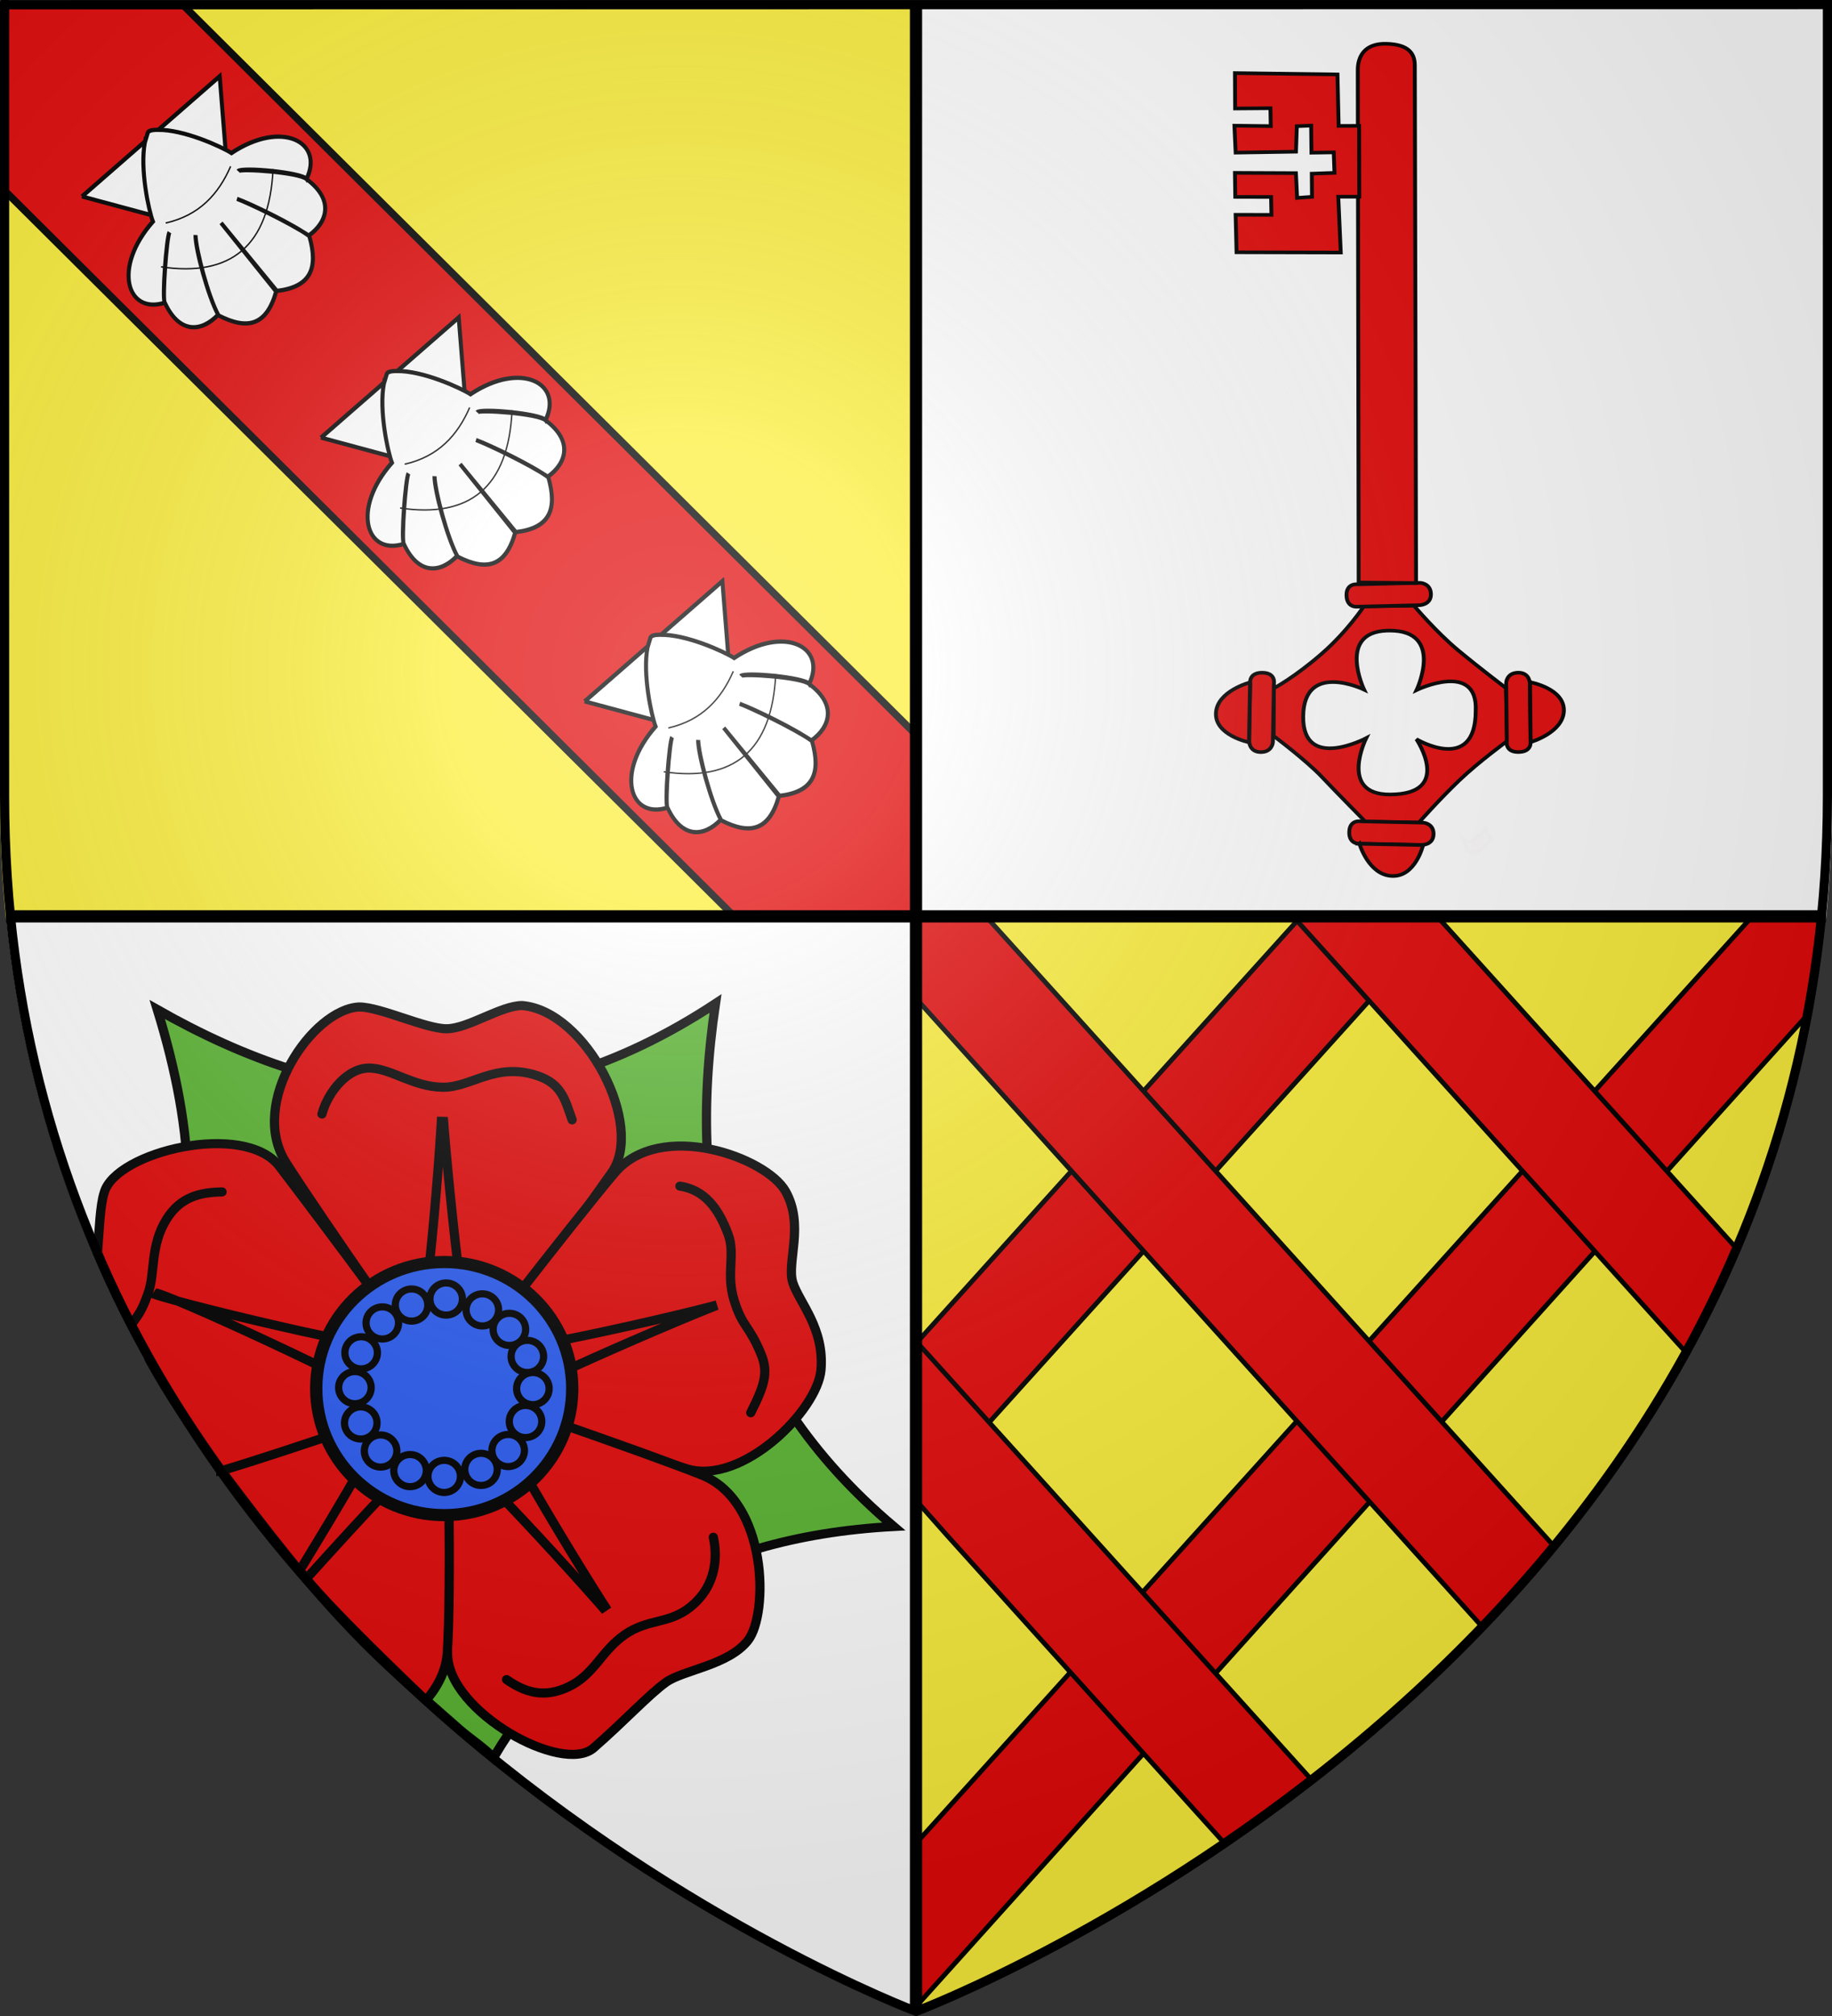 <?xml version="1.0" encoding="UTF-8" standalone="no"?>
<svg
   xmlns:dc="http://purl.org/dc/elements/1.1/"
   xmlns:cc="http://creativecommons.org/ns#"
   xmlns:rdf="http://www.w3.org/1999/02/22-rdf-syntax-ns#"
   xmlns:svg="http://www.w3.org/2000/svg"
   xmlns="http://www.w3.org/2000/svg"
   xmlns:xlink="http://www.w3.org/1999/xlink"
   xmlns:sodipodi="http://sodipodi.sourceforge.net/DTD/sodipodi-0.dtd"
   xmlns:inkscape="http://www.inkscape.org/namespaces/inkscape"
   height="660"
   width="600"
   version="1.0"
   id="svg2"
   sodipodi:version="0.32"
   inkscape:version="0.47 r22583"
   sodipodi:docname="Blason ville fr Frauenberg 57.svg"
   inkscape:export-filename="C:\Documents and Settings\Propriétaire\Mes documents\Mes sauvegardes\Julien Maion\Images JM\Héraldique\Blasons en Matriciel\Blason Frauenberg.png"
   inkscape:export-xdpi="144"
   inkscape:export-ydpi="144"
   inkscape:output_extension="org.inkscape.output.svg.inkscape">
  <rect width="100%" height="100%" fill="#333333" stroke="none"/>
  <sodipodi:namedview
     inkscape:window-height="682"
     inkscape:window-width="1024"
     inkscape:pageshadow="2"
     inkscape:pageopacity="0.0"
     guidetolerance="10.0"
     gridtolerance="10.0"
     objecttolerance="10.0"
     borderopacity="1.0"
     bordercolor="#666666"
     pagecolor="#ffffff"
     id="base"
     showgrid="false"
     height="660px"
     inkscape:zoom="0.68787764"
     inkscape:cx="325.20891"
     inkscape:cy="330.00027"
     inkscape:window-x="-4"
     inkscape:window-y="56"
     inkscape:current-layer="layer3"
     showguides="true"
     inkscape:guide-bbox="true"
     inkscape:window-maximized="1" />
  <defs
     id="defs6">
    <inkscape:perspective
       sodipodi:type="inkscape:persp3d"
       inkscape:vp_x="0 : 330 : 1"
       inkscape:vp_y="0 : 1000 : 0"
       inkscape:vp_z="600 : 330 : 1"
       inkscape:persp3d-origin="300 : 220 : 1"
       id="perspective99" />
    <linearGradient
       id="linearGradient2893">
      <stop
         style="stop-color:white;stop-opacity:0.314;"
         offset="0"
         id="stop2895" />
      <stop
         id="stop2897"
         offset="0.19"
         style="stop-color:white;stop-opacity:0.251;" />
      <stop
         style="stop-color:#6b6b6b;stop-opacity:0.125;"
         offset="0.6"
         id="stop2901" />
      <stop
         style="stop-color:black;stop-opacity:0.125;"
         offset="1"
         id="stop2899" />
    </linearGradient>
    <radialGradient
       inkscape:collect="always"
       xlink:href="#linearGradient2893"
       id="radialGradient3163"
       gradientUnits="userSpaceOnUse"
       gradientTransform="matrix(1.353,0,0,1.349,-77.629,-85.747)"
       cx="221.445"
       cy="226.331"
       fx="221.445"
       fy="226.331"
       r="300" />
  </defs>
  <g
     inkscape:groupmode="layer"
     id="layer3"
     inkscape:label="Fond écu"
     style="display:inline">
    <path
       style="fill:#fcef3c;fill-opacity:1;fill-rule:evenodd;stroke:none;display:inline"
       d="M 0,1 0,261.43 C 0,275.01 0.672,288.192 1.947,301 L 300,301 300,1 0,1 z"
       id="path3161" />
    <path
       style="fill:#fcef3c;fill-opacity:1;fill-rule:evenodd;stroke:none;display:inline"
       d="m 300,300 0,358.5 c 0,0 270.474,-101.957 296,-358.5 l -296,0 z"
       id="path5127" />
    <path
       style="fill:#ffffff;fill-opacity:1;fill-rule:evenodd;stroke:none;display:inline"
       d="m 300,300 0,360 C 300,660 27.698,557.617 2,300 l 298,0 z"
       id="path6098" />
    <path
       style="fill:#ffffff;fill-opacity:1;fill-rule:evenodd;stroke:none;display:inline"
       d="m 600,1 0,260.43 c 0,13.579 -0.672,26.762 -1.947,39.57 L 300,301 300,1 600,1 z"
       id="path6100" />
    <g
       transform="matrix(0.496,0,0,0.546,299.977,298.855)"
       style="display:inline;fill:#e20909"
       id="g2959">
      <g
         transform="matrix(-1,0,0,1,166.484,-829.735)"
         id="g6474"
         style="display:inline;fill:#e20909">
        <path
           style="fill:#e20909;fill-opacity:1;fill-rule:evenodd;stroke:#000000;stroke-width:3;stroke-linecap:butt;stroke-linejoin:miter;stroke-miterlimit:4;stroke-opacity:1;stroke-dasharray:none;display:inline"
           d="m -183.156,831.656 339.125,341.719 c 5.741,-25.918 8.969,-53.623 8.969,-83.188 0,-4.21 0,0.262 0,-3.812 l -252.969,-254.719 -95.125,0 z"
           id="path6476" />
        <path
           d="m -421.777,891.314 587.635,593.609 0.713,-97.127 -551.388,-555.021 -46.125,0 c -0.163,17.007 4.635,37.877 9.165,58.539 z"
           style="fill:#e20909;fill-opacity:1;fill-rule:evenodd;stroke:#000000;stroke-width:3;stroke-linecap:butt;stroke-linejoin:miter;stroke-miterlimit:4;stroke-opacity:1;stroke-dasharray:none"
           id="path6478"
           sodipodi:nodetypes="cccccc" />
      </g>
      <g
         transform="translate(432.488,-829.222)"
         id="g6469"
         style="display:inline;fill:#e20909">
        <path
           style="fill:#e20909;fill-opacity:1;fill-rule:evenodd;stroke:#000000;stroke-width:3;stroke-linecap:butt;stroke-linejoin:miter;stroke-miterlimit:4;stroke-opacity:1;stroke-dasharray:none;display:inline"
           d="M -183.156,831.656 75.975,1092.769 c 11.363,-20.014 23.095,-39.022 33.154,-62.589 l -197.16,-198.524 -95.125,0 z"
           id="path4460"
           sodipodi:nodetypes="ccccc" />
        <path
           sodipodi:nodetypes="cccccccc"
           d="m -430.814,831.618 -0.128,3.44 0,46.997 372.179,375.043 c 16.038,-15.085 32.086,-30.13 47.45,-48.275 l -372.623,-375.162 -2.167,-2.173 -44.712,0.128 z"
           style="fill:#e20909;fill-opacity:1;fill-rule:evenodd;stroke:#000000;stroke-width:3;stroke-linecap:butt;stroke-linejoin:miter;stroke-miterlimit:4;stroke-opacity:1;stroke-dasharray:none"
           id="path3478" />
        <path
           sodipodi:nodetypes="ccccccc"
           style="fill:#e20909;fill-opacity:1;fill-rule:evenodd;stroke:#000000;stroke-width:3;stroke-linecap:butt;stroke-linejoin:miter;stroke-miterlimit:4;stroke-opacity:1;stroke-dasharray:none;display:inline"
           d="m -430.938,1087.562 0,0.375 -1.283,93.763 20.418,20.923 182.808,184.221 c 19.563,-11.579 38.578,-24.651 57.456,-38.098 l -259.399,-261.184 z"
           id="path4458" />
      </g>
    </g>
    <path
       sodipodi:nodetypes="ccccccc"
       id="path2855"
       style="fill:#e20909;fill-opacity:1;fill-rule:evenodd;stroke:#000000;stroke-width:2.373;stroke-linecap:butt;stroke-linejoin:miter;stroke-miterlimit:4;stroke-opacity:1;stroke-dasharray:none"
       d="m 240.057,299.625 59.874,-0.038 0.217,-58.917 L 59.762,1.465 1.722,1.527 1.529,62.422 240.057,299.625 z" />
  </g>
  <g
     inkscape:groupmode="layer"
     id="layer4"
     inkscape:label="Meubles"
     style="display:inline">
    <g
       id="g2277"
       style="display:inline;fill:#e20909;fill-opacity:1;stroke:#000000;stroke-width:3;stroke-miterlimit:4;stroke-opacity:1;stroke-dasharray:none"
       transform="matrix(0.42,0,0,0.395,278.563,-123.908)">
      <g
         style="fill:#e20909;fill-opacity:1;stroke:#000000;stroke-width:3;stroke-miterlimit:4;stroke-opacity:1;stroke-dasharray:none"
         id="g2294"
         transform="matrix(1,-0.005,0.005,1,232.967,9.003)">
        <path
           id="path2872"
           style="fill:#e20909;fill-opacity:1;fill-rule:evenodd;stroke:#000000;stroke-width:3;stroke-linecap:butt;stroke-linejoin:miter;stroke-miterlimit:4;stroke-opacity:1;stroke-dasharray:none"
           d="m 202.344,807.688 -39.094,0.375 c -1e-5,2e-5 -13.008,20.701 -32.75,38.812 -21.612,19.827 -37.812,28.75 -37.812,28.75 l -0.312,39.5 c -10e-7,3e-5 25.205,20.261 37.312,34 12.108,13.739 33.844,37.375 33.844,37.375 l 41.656,1.031 c 0,-10e-6 16.375,-19.444 31.719,-34.844 C 252.25,937.288 274.5,920.25 274.5,920.25 l -0.812,-43.969 c -10e-6,0 -20.337,-16.556 -36.844,-31.25 -17.4,-15.49 -34.5,-37.344 -34.5,-37.344 z m -19.188,20.562 c 43.163,0.034 20.906,49.344 20.906,49.344 0,0 47.924,-24.261 46,17.344 -0.181,52.929 -46.375,23.406 -46.375,23.406 0,0 28.784,45.805 -20.75,45.75 -40.562,-0.045 -18.406,-46.781 -18.406,-46.781 0,0 -49.724,27.653 -49.031,-18.281 0.699,-46.333 47.594,-21.969 47.594,-21.969 0,0 -20.973,-47.443 17.969,-48.781 0.718,-0.025 1.409,-0.032 2.094,-0.031 z" />
        <path
           id="path1952"
           style="opacity:0.01;fill:#e20909;fill-opacity:1;stroke:#000000;stroke-width:3;stroke-miterlimit:4;stroke-opacity:1;stroke-dasharray:none;display:inline"
           d="m 257.182,992.874 c -0.81,1.069 -1.791,2.035 -2.71,3.021 -1.194,1.542 -2.637,2.844 -4.049,4.174 -1.443,1.022 -2.994,1.875 -4.511,2.78 -1.228,1.195 -2.041,0.37 -3.292,0.342 -1.162,-0.649 -2.184,-1.51 -3.246,-2.305 l 2.992,9.979 c 1.146,0.81 2.222,1.754 3.557,2.25 1.543,-0.01 2.749,0.464 4.114,-0.761 1.563,-0.954 3.155,-1.856 4.662,-2.898 1.454,-1.35 2.952,-2.655 4.156,-4.249 0.953,-0.943 1.855,-1.939 2.958,-2.711 l -4.631,-9.623 z" />
        <g
           id="g7438"
           style="fill:#e20909;fill-opacity:1;stroke:#000000;stroke-width:3;stroke-miterlimit:4;stroke-opacity:1;stroke-dasharray:none"
           transform="matrix(-0.795,-0.606,-0.606,0.795,811.847,412.075)">
          <path
             id="path1964"
             style="fill:#e20909;fill-opacity:1;fill-rule:evenodd;stroke:#000000;stroke-width:3;stroke-linecap:butt;stroke-linejoin:miter;stroke-miterlimit:4;stroke-opacity:1;stroke-dasharray:none"
             d="m 133.94,681.405 -29.361,38.129 c 0,0 -6.248,6.091 2.226,12.615 8.473,6.525 12.69,-1.649 12.69,-1.649 l 29.612,-38.455 c 0,0 4.693,-6.769 -2.476,-12.29 -7.17,-5.521 -12.69,1.649 -12.69,1.649 z" />
          <path
             id="path1966"
             style="fill:#e20909;fill-opacity:1;fill-rule:evenodd;stroke:#000000;stroke-width:3;stroke-linecap:butt;stroke-linejoin:miter;stroke-miterlimit:4;stroke-opacity:1;stroke-dasharray:none"
             d="m 104.221,719.871 c 0,0 -15.631,-21.543 -5.051,-36.365 10.816,-15.152 35.355,-3.03 35.355,-3.03 l -30.305,39.396 z" />
        </g>
        <g
           id="g7442"
           style="fill:#e20909;fill-opacity:1;stroke:#000000;stroke-width:3;stroke-miterlimit:4;stroke-opacity:1;stroke-dasharray:none;display:inline"
           transform="matrix(-0.795,-0.606,-0.606,0.795,742.674,519.876)">
          <g
             id="g7454"
             style="fill:#e20909;fill-opacity:1;stroke:#000000;stroke-width:3;stroke-miterlimit:4;stroke-opacity:1;stroke-dasharray:none"
             transform="matrix(-0.032,-0.999,0.999,-0.032,-545.384,867.003)">
            <path
               id="path7444"
               style="fill:#e20909;fill-opacity:1;fill-rule:evenodd;stroke:#000000;stroke-width:3;stroke-linecap:butt;stroke-linejoin:miter;stroke-miterlimit:4;stroke-opacity:1;stroke-dasharray:none"
               d="m 133.94,681.405 -29.361,38.129 c 0,0 -6.248,6.091 2.226,12.615 8.473,6.525 12.69,-1.649 12.69,-1.649 l 29.612,-38.455 c 0,0 4.693,-6.769 -2.476,-12.29 -7.17,-5.521 -12.69,1.649 -12.69,1.649 z" />
            <path
               id="path7446"
               style="fill:#e20909;fill-opacity:1;fill-rule:evenodd;stroke:#000000;stroke-width:3;stroke-linecap:butt;stroke-linejoin:miter;stroke-miterlimit:4;stroke-opacity:1;stroke-dasharray:none"
               d="m 104.221,719.871 c 0,0 -15.631,-21.543 -5.051,-36.365 10.816,-15.152 35.355,-3.03 35.355,-3.03 l -30.305,39.396 z" />
          </g>
        </g>
        <g
           id="g7448"
           style="fill:#e20909;fill-opacity:1;stroke:#000000;stroke-width:3;stroke-miterlimit:4;stroke-opacity:1;stroke-dasharray:none;display:inline"
           transform="matrix(0.779,0.627,0.627,-0.779,-458.304,1366.039)">
          <path
             id="path7450"
             style="fill:#e20909;fill-opacity:1;fill-rule:evenodd;stroke:#000000;stroke-width:3;stroke-linecap:butt;stroke-linejoin:miter;stroke-miterlimit:4;stroke-opacity:1;stroke-dasharray:none"
             d="m 133.94,681.405 -29.361,38.129 c 0,0 -6.248,6.091 2.226,12.615 8.473,6.525 12.69,-1.649 12.69,-1.649 l 29.612,-38.455 c 0,0 4.693,-6.769 -2.476,-12.29 -7.17,-5.521 -12.69,1.649 -12.69,1.649 z" />
          <path
             id="path7452"
             style="fill:#e20909;fill-opacity:1;fill-rule:evenodd;stroke:#000000;stroke-width:3;stroke-linecap:butt;stroke-linejoin:miter;stroke-miterlimit:4;stroke-opacity:1;stroke-dasharray:none"
             d="m 104.221,719.871 c 0,0 -15.631,-21.543 -5.051,-36.365 10.816,-15.152 35.355,-3.03 35.355,-3.03 l -30.305,39.396 z" />
        </g>
        <path
           id="path7472"
           style="fill:#e20909;fill-opacity:1;fill-rule:evenodd;stroke:#000000;stroke-width:3;stroke-linecap:butt;stroke-linejoin:miter;stroke-miterlimit:4;stroke-opacity:1;stroke-dasharray:none;display:inline"
           d="m 206.741,807.305 -48.113,0.984 c 0,0 -8.611,1.41 -8.829,-9.282 -0.219,-10.692 8.862,-9.232 8.862,-9.232 l 48.525,-0.992 c 0,0 8.233,0.243 8.418,9.29 0.185,9.047 -8.862,9.232 -8.862,9.232 z" />
        <path
           id="path7552"
           style="fill:#e20909;fill-opacity:1;fill-rule:evenodd;stroke:#000000;stroke-width:3;stroke-linecap:butt;stroke-linejoin:miter;stroke-miterlimit:4;stroke-opacity:1;stroke-dasharray:none"
           d="m 160.758,363.608 c 0,0 -1.44,424.642 -1.44,424.642 l 44.759,0.694 1.155,-429.081 c 0.026,-9.82 -4.695,-17.45 -22.164,-17.988 -17.468,-0.538 -22.275,11.071 -22.311,21.733 z"
           sodipodi:nodetypes="cccsss" />
        <path
           id="path7554"
           style="fill:#e20909;fill-opacity:1;fill-rule:evenodd;stroke:#000000;stroke-width:3;stroke-linecap:butt;stroke-linejoin:miter;stroke-miterlimit:4;stroke-opacity:1;stroke-dasharray:none"
           d="m 145.002,468.467 1.729,46.257 -81.261,-0.611 -0.579,-31.089 27.934,0.21 -0.193,-14.832 -27.934,-0.21 -0.155,-19.911 47.537,0.459 0.841,20.543 11.607,-0.844 -0.059,-19.199 17.68,-0.578 -0.482,-16.968 -17.372,0.174 -0.136,-22.451 -11.177,0.424 -0.768,21.123 -47.037,0.56 -0.848,-22.354 28.338,0.518 -0.193,-14.832 -27.53,0.098 0.018,-29.357 79.934,1.516 0.695,42.67 15.948,0.018 -0.155,58.752 -16.382,-0.084 0,5e-5 z"
           sodipodi:nodetypes="cccccccccccccccccccccccccccccc" />
      </g>
    </g>
    <g
       style="display:inline"
       id="g3300">
      <g
         transform="matrix(0.33,-0.288,0.293,0.361,-79.196,79.941)"
         id="g7233">
        <path
           style="fill:#ffffff;fill-opacity:1;fill-rule:evenodd;stroke:#000000;stroke-width:3;stroke-linecap:butt;stroke-linejoin:miter;stroke-miterlimit:4;stroke-opacity:1;stroke-dasharray:none"
           d="m 210.616,124.75 68.308,91.255 68.336,-91.255 -68.336,0 -68.308,0 z"
           id="path1900" />
        <path
           style="fill:#ffffff;fill-opacity:1;fill-rule:evenodd;stroke:#000000;stroke-width:3;stroke-linecap:butt;stroke-linejoin:miter;stroke-miterlimit:4;stroke-opacity:1;stroke-dasharray:none"
           d="M 272.562,125.219 C 257.197,136.913 242.734,163.061 240,170.938 c -45.389,5.631 -59.01,37.374 -31.438,48.562 0.654,-3.537 32.284,-34.076 35.978,-35.224 -4.404,1.629 -36.045,32.033 -35.885,35.287 -6.331,23.264 7.295,32.615 25.281,31.062 2.901,-14.41 17.518,-45.172 24.41,-52.795 -6.737,8.182 -21.648,38.576 -24.472,53.357 9.937,21.524 23.263,27.56 44.688,14.031 l 0.375,-61.99 0.375,61.99 c 21.424,13.529 34.72,7.493 44.656,-14.031 -3.592,-13.245 -18.418,-43.748 -24.441,-53.357 4.754,7.79 19.223,36.778 24.41,52.795 17.987,1.553 31.612,-7.798 25.281,-31.062 -1.024,-6.998 -33.298,-36.399 -35.916,-35.905 4.199,-0.46 36.344,30.199 36.01,35.843 27.573,-11.189 13.951,-42.931 -31.438,-48.562 -2.734,-7.877 -16.641,-34.858 -32.007,-46.552 0,0 -4.642,-4.098 -6.931,-3.041 l -6.375,3.875 z"
           id="path2792"
           sodipodi:nodetypes="ccccccccccccccccccccc" />
        <path
           style="fill:none;stroke:#000000;stroke-width:1;stroke-linecap:butt;stroke-linejoin:miter;stroke-miterlimit:4;stroke-opacity:1;stroke-dasharray:none"
           d="m 246.705,177.634 c 23.134,11.519 44.287,9.173 64.465,0"
           id="path3686"
           sodipodi:nodetypes="cc" />
        <path
           style="fill:none;stroke:#000000;stroke-width:1;stroke-linecap:butt;stroke-linejoin:miter;stroke-miterlimit:4;stroke-opacity:1;stroke-dasharray:none"
           d="m 223.364,198.752 c 35.567,37.692 72.616,39.346 111.147,0"
           id="path4573"
           sodipodi:nodetypes="cc" />
      </g>
      <g
         transform="matrix(0.33,-0.288,0.293,0.361,85.434,245.245)"
         id="g7233-5"
         style="display:inline">
        <path
           style="fill:#ffffff;fill-opacity:1;fill-rule:evenodd;stroke:#000000;stroke-width:3;stroke-linecap:butt;stroke-linejoin:miter;stroke-miterlimit:4;stroke-opacity:1;stroke-dasharray:none"
           d="m 210.616,124.75 68.308,91.255 68.336,-91.255 -68.336,0 -68.308,0 z"
           id="path1900-1" />
        <path
           style="fill:#ffffff;fill-opacity:1;fill-rule:evenodd;stroke:#000000;stroke-width:3;stroke-linecap:butt;stroke-linejoin:miter;stroke-miterlimit:4;stroke-opacity:1;stroke-dasharray:none"
           d="M 272.562,125.219 C 257.197,136.913 242.734,163.061 240,170.938 c -45.389,5.631 -59.01,37.374 -31.438,48.562 0.654,-3.537 32.284,-34.076 35.978,-35.224 -4.404,1.629 -36.045,32.033 -35.885,35.287 -6.331,23.264 7.295,32.615 25.281,31.062 2.901,-14.41 17.518,-45.172 24.41,-52.795 -6.737,8.182 -21.648,38.576 -24.472,53.357 9.937,21.524 23.263,27.56 44.688,14.031 l 0.375,-61.99 0.375,61.99 c 21.424,13.529 34.72,7.493 44.656,-14.031 -3.592,-13.245 -18.418,-43.748 -24.441,-53.357 4.754,7.79 19.223,36.778 24.41,52.795 17.987,1.553 31.612,-7.798 25.281,-31.062 -1.024,-6.998 -33.298,-36.399 -35.916,-35.905 4.199,-0.46 36.344,30.199 36.01,35.843 27.573,-11.189 13.951,-42.931 -31.438,-48.562 -2.734,-7.877 -16.641,-34.858 -32.007,-46.552 0,0 -4.642,-4.098 -6.931,-3.041 l -6.375,3.875 z"
           id="path2792-7"
           sodipodi:nodetypes="ccccccccccccccccccccc" />
        <path
           style="fill:none;stroke:#000000;stroke-width:1;stroke-linecap:butt;stroke-linejoin:miter;stroke-miterlimit:4;stroke-opacity:1;stroke-dasharray:none"
           d="m 246.705,177.634 c 23.134,11.519 44.287,9.173 64.465,0"
           id="path3686-1"
           sodipodi:nodetypes="cc" />
        <path
           style="fill:none;stroke:#000000;stroke-width:1;stroke-linecap:butt;stroke-linejoin:miter;stroke-miterlimit:4;stroke-opacity:1;stroke-dasharray:none"
           d="m 223.364,198.752 c 35.567,37.692 72.616,39.346 111.147,0"
           id="path4573-1"
           sodipodi:nodetypes="cc" />
      </g>
      <g
         transform="matrix(0.33,-0.288,0.293,0.361,-0.914,158.897)"
         id="g7233-2"
         style="display:inline">
        <path
           style="fill:#ffffff;fill-opacity:1;fill-rule:evenodd;stroke:#000000;stroke-width:3;stroke-linecap:butt;stroke-linejoin:miter;stroke-miterlimit:4;stroke-opacity:1;stroke-dasharray:none"
           d="m 210.616,124.75 68.308,91.255 68.336,-91.255 -68.336,0 -68.308,0 z"
           id="path1900-7" />
        <path
           style="fill:#ffffff;fill-opacity:1;fill-rule:evenodd;stroke:#000000;stroke-width:3;stroke-linecap:butt;stroke-linejoin:miter;stroke-miterlimit:4;stroke-opacity:1;stroke-dasharray:none"
           d="M 272.562,125.219 C 257.197,136.913 242.734,163.061 240,170.938 c -45.389,5.631 -59.01,37.374 -31.438,48.562 0.654,-3.537 32.284,-34.076 35.978,-35.224 -4.404,1.629 -36.045,32.033 -35.885,35.287 -6.331,23.264 7.295,32.615 25.281,31.062 2.901,-14.41 17.518,-45.172 24.41,-52.795 -6.737,8.182 -21.648,38.576 -24.472,53.357 9.937,21.524 23.263,27.56 44.688,14.031 l 0.375,-61.99 0.375,61.99 c 21.424,13.529 34.72,7.493 44.656,-14.031 -3.592,-13.245 -18.418,-43.748 -24.441,-53.357 4.754,7.79 19.223,36.778 24.41,52.795 17.987,1.553 31.612,-7.798 25.281,-31.062 -1.024,-6.998 -33.298,-36.399 -35.916,-35.905 4.199,-0.46 36.344,30.199 36.01,35.843 27.573,-11.189 13.951,-42.931 -31.438,-48.562 -2.734,-7.877 -16.641,-34.858 -32.007,-46.552 0,0 -4.642,-4.098 -6.931,-3.041 l -6.375,3.875 z"
           id="path2792-6"
           sodipodi:nodetypes="ccccccccccccccccccccc" />
        <path
           style="fill:none;stroke:#000000;stroke-width:1;stroke-linecap:butt;stroke-linejoin:miter;stroke-miterlimit:4;stroke-opacity:1;stroke-dasharray:none"
           d="m 246.705,177.634 c 23.134,11.519 44.287,9.173 64.465,0"
           id="path3686-14"
           sodipodi:nodetypes="cc" />
        <path
           style="fill:none;stroke:#000000;stroke-width:1;stroke-linecap:butt;stroke-linejoin:miter;stroke-miterlimit:4;stroke-opacity:1;stroke-dasharray:none"
           d="m 223.364,198.752 c 35.567,37.692 72.616,39.346 111.147,0"
           id="path4573-2"
           sodipodi:nodetypes="cc" />
      </g>
    </g>
    <g
       transform="matrix(0.34,0,0,0.336,-18.386,320.75)"
       style="display:inline"
       id="g2956">
      <path
         inkscape:r_cy="true"
         inkscape:r_cx="true"
         sodipodi:nodetypes="cccsssccc"
         id="sepales"
         d="M 743.277,23.179 C 713.951,221.883 756.022,396.789 915,532.727 724.538,543.049 605.751,628.3 529.454,757.971 520.335,748.025 506.592,739.251 496.186,729.93 465.145,702.125 433.925,675.49 405.497,646.502 341.572,581.315 290.057,510.187 239.656,437.483 224.484,415.596 210.441,393.082 197.839,369.767 251.109,261.821 241.511,146.89 205.587,29.033 375.044,126.439 551.7,150.655 743.277,23.179 z"
         style="fill:#5ab532;fill-opacity:1;stroke:#000000;stroke-width:8.878;stroke-linecap:round;stroke-linejoin:miter;stroke-miterlimit:4;stroke-opacity:1;stroke-dasharray:none;marker-start:none" />
      <g
         style="fill:#e20909;stroke-width:8.878;stroke-miterlimit:4;stroke-dasharray:none"
         id="g2942">
        <g
           style="fill:#e20909;stroke-width:8.878;stroke-miterlimit:4;stroke-dasharray:none"
           id="g13210"
           inkscape:r_cx="true"
           inkscape:r_cy="true"
           transform="translate(0,32)">
          <path
             sodipodi:nodetypes="cscsssc"
             id="petale1"
             d="m 400.097,-5.461 c 20.506,0 63.64,21.213 84.146,21.213 20.506,0 52.326,-22.627 72.832,-22.627 61.553,5.292 118.31,116.801 86.267,162.635 C 611.618,201.138 487.712,377.545 483.536,372.134 472.524,357.868 362.011,197.979 329.386,145.86 292.998,87.729 355.505,-3.624 400.097,-5.461 z"
             style="fill:#e20909;fill-opacity:1;stroke:#000000;stroke-width:8.878;stroke-linecap:round;stroke-linejoin:miter;stroke-miterlimit:4;stroke-opacity:1;stroke-dasharray:none"
             inkscape:r_cx="true"
             inkscape:r_cy="true" />
          <path
             inkscape:r_cy="true"
             inkscape:r_cx="true"
             style="fill:#e20909;fill-opacity:1;stroke:#000000;stroke-width:8.878;stroke-linecap:round;stroke-linejoin:miter;stroke-miterlimit:4;stroke-opacity:1;stroke-dasharray:none"
             d="m 810.791,174.165 c 18.44,33.172 0.71,69.645 7.046,89.148 6.337,19.502 30.48,44.232 27.056,84.903 -3.314,39.356 -75.781,112.578 -129.008,96.348 C 662.659,428.333 474.825,378.411 478.679,372.768 488.844,357.887 606.758,203.374 646.244,156.24 690.286,103.669 792.351,140.992 810.791,174.165 z"
             id="petale2"
             sodipodi:nodetypes="cszzssz" />
          <path
             sodipodi:nodetypes="cszsssz"
             id="petale3"
             d="m 774.558,611.754 c -18.888,24.312 -62.455,28.773 -79.044,40.827 -16.59,12.053 -39.8,37.651 -69.664,63.944 -29.864,26.293 -139.604,-35.016 -140.621,-90.931 -1.007,-55.359 -5.178,-263.67 1.381,-261.748 17.294,5.069 186.54,63.808 243.568,86.796 63.608,25.641 64.38,135.369 44.38,161.112 z"
             style="fill:#e20909;fill-opacity:1;stroke:#000000;stroke-width:8.878;stroke-linecap:round;stroke-linejoin:miter;stroke-miterlimit:4;stroke-opacity:1;stroke-dasharray:none"
             inkscape:r_cx="true"
             inkscape:r_cy="true" />
          <path
             inkscape:r_cy="true"
             inkscape:r_cx="true"
             style="fill:#e20909;fill-opacity:1;stroke:#000000;stroke-width:8.878;stroke-linecap:round;stroke-linejoin:miter;stroke-miterlimit:4;stroke-opacity:1;stroke-dasharray:none"
             d="m 266.884,445.575 c 80.011,-29.302 217.66,-80.736 217.821,-75.198 0.523,18.014 4.435,192.526 0.194,253.868 -1.174,16.976 -8.983,32.451 -20.491,45.863 0.586,0.592 -71.949,-68.957 -106.321,-107.862 -32.977,-37.327 -91.203,-116.671 -91.203,-116.671 z"
             id="petale4"
             sodipodi:nodetypes="csscsc" />
          <path
             sodipodi:nodetypes="ccsscc"
             id="petale5"
             d="m 147.968,234.145 c 1.714,-21.265 2.402,-46.199 6.518,-58.868 11.075,-39.764 135.033,-70.092 168.722,-25.454 33.354,44.194 165.55,221.528 159.114,223.828 C 467.916,378.799 341.746,423.787 267.453,446.395 218.677,377.959 177.805,306.363 147.968,234.145 z"
             style="fill:#e20909;fill-opacity:1;stroke:#000000;stroke-width:8.878;stroke-linecap:round;stroke-linejoin:miter;stroke-miterlimit:4;stroke-opacity:1;stroke-dasharray:none"
             inkscape:r_cx="true"
             inkscape:r_cy="true" />
        </g>
        <path
           inkscape:r_cy="true"
           inkscape:r_cx="true"
           style="fill:#e20909;fill-opacity:1;stroke:#000000;stroke-width:8.878;stroke-linecap:round;stroke-linejoin:round;stroke-miterlimit:4;stroke-opacity:1;stroke-dasharray:none"
           d="m 200,305 c 0,4 242,64 254,55 11,-9 29,-252 26,-252 -3,0 20,244 29,254 9,11 252,-47 251,-50 -1,-3 -226,94 -231,106 -4,12 123,221 126,219 3,-2 -163.42,-187.5 -175,-187 -11.58,0.5 -81.514,78.404 -130.916,133.687 l -6.199,-8.246 C 381.081,512.135 433.606,423.854 430,414 426.394,404.146 204,300 202,305 l -2,0 z"
           id="path2244"
           sodipodi:nodetypes="czzzzzzzcczzc" />
        <path
           sodipodi:nodetypes="cszsc"
           inkscape:r_cy="true"
           inkscape:r_cx="true"
           id="path3105"
           d="m 364.214,130.825 c 5.759,-21.596 25.085,-46.079 47.179,-44.74 20.747,1.258 41.21,18.254 68.931,18.66 27.72,0.406 50.619,-24.592 90.723,-11.464 23.807,7.793 27.23,23.178 34.14,43.244"
           style="fill:#e20909;stroke:#000000;stroke-width:8.878;stroke-linecap:round;stroke-linejoin:miter;stroke-miterlimit:4;stroke-opacity:1;stroke-dasharray:none" />
        <path
           style="fill:#e20909;stroke:#000000;stroke-width:8.878;stroke-linecap:round;stroke-linejoin:miter;stroke-miterlimit:4;stroke-opacity:1;stroke-dasharray:none"
           d="m 708.989,201.092 c 23.397,3.543 36.968,20.863 46.574,47.219 7.117,19.529 -2.426,37.858 5.754,64.347 8.18,26.489 14.234,23.382 25.987,52.415 7.25,17.91 2.849,30.887 -10.059,56.792"
           id="path1348"
           inkscape:r_cx="true"
           inkscape:r_cy="true"
           sodipodi:nodetypes="cszsc" />
        <path
           style="fill:#e20909;stroke:#000000;stroke-width:8.878;stroke-linecap:round;stroke-linejoin:miter;stroke-miterlimit:4;stroke-opacity:1;stroke-dasharray:none"
           d="m 741.214,543.187 c 3.737,17.231 4.106,46.676 -22.178,68.036 -20.787,16.894 -40.571,11.015 -63.236,26.98 -22.665,15.965 -29.147,38.696 -54.024,50.71 -23.991,11.585 -42.352,5.137 -59.737,-7.035"
           id="path1350"
           inkscape:r_cx="true"
           inkscape:r_cy="true"
           sodipodi:nodetypes="cszsc" />
        <path
           style="fill:#e20909;stroke:#000000;stroke-width:8.878;stroke-linecap:round;stroke-linejoin:miter;stroke-miterlimit:4;stroke-opacity:1;stroke-dasharray:none"
           d="m 180.91,335.812 c 5.729,-8.774 9.438,-11.589 16.079,-31.053 6.641,-19.464 1.596,-45.72 17.637,-71.643 13.305,-21.502 32.146,-26.015 53.365,-26.386"
           id="path1354"
           inkscape:r_cx="true"
           inkscape:r_cy="true"
           sodipodi:nodetypes="czsc" />
      </g>
      <g
         transform="translate(-434,-60)"
         style="fill:#2b5df2"
         id="g2922">
        <path
           sodipodi:type="arc"
           style="fill:#2b5df2;fill-opacity:1;stroke:#000000;stroke-width:13.153;stroke-linecap:butt;stroke-miterlimit:4;stroke-opacity:1;stroke-dasharray:none"
           id="path1365"
           sodipodi:cx="480"
           sodipodi:cy="390"
           sodipodi:rx="137"
           sodipodi:ry="137"
           d="m 617,390 c 0,75.663 -61.337,137 -137,137 -75.663,0 -137,-61.337 -137,-137 0,-75.663 61.337,-137 137,-137 75.663,0 137,61.337 137,137 z"
           inkscape:r_cx="true"
           inkscape:r_cy="true"
           transform="matrix(0.9,0,0,0.9,484,107.34)" />
        <g
           style="fill:#2b5df2"
           inkscape:r_cy="true"
           inkscape:r_cx="true"
           id="etamines"
           transform="translate(436,54.116)">
          <path
             sodipodi:type="arc"
             style="fill:#2b5df2;fill-opacity:1;stroke:#000000;stroke-width:8;stroke-linecap:round;stroke-miterlimit:4;stroke-opacity:1;stroke-dasharray:none"
             id="path2273"
             sodipodi:cx="480"
             sodipodi:cy="406"
             sodipodi:rx="18"
             sodipodi:ry="18"
             d="m 498,406 c 0,9.941 -8.059,18 -18,18 -9.941,0 -18,-8.059 -18,-18 0,-9.941 8.059,-18 18,-18 9.941,0 18,8.059 18,18 z"
             inkscape:r_cx="true"
             inkscape:r_cy="true"
             transform="matrix(0.87,0,0,0.87,64.242,-36.248)" />
          <path
             sodipodi:type="arc"
             style="fill:#2b5df2;fill-opacity:1;stroke:#000000;stroke-width:8;stroke-linecap:round;stroke-miterlimit:4;stroke-opacity:1;stroke-dasharray:none"
             id="path2275"
             sodipodi:cx="480"
             sodipodi:cy="406"
             sodipodi:rx="18"
             sodipodi:ry="18"
             d="m 498,406 c 0,9.941 -8.059,18 -18,18 -9.941,0 -18,-8.059 -18,-18 0,-9.941 8.059,-18 18,-18 9.941,0 18,8.059 18,18 z"
             inkscape:r_cx="true"
             inkscape:r_cy="true"
             transform="matrix(0.87,0,0,0.87,99.112,-25.662)" />
          <path
             sodipodi:type="arc"
             style="fill:#2b5df2;fill-opacity:1;stroke:#000000;stroke-width:8;stroke-linecap:round;stroke-miterlimit:4;stroke-opacity:1;stroke-dasharray:none"
             id="path2277"
             sodipodi:cx="480"
             sodipodi:cy="406"
             sodipodi:rx="18"
             sodipodi:ry="18"
             d="m 498,406 c 0,9.941 -8.059,18 -18,18 -9.941,0 -18,-8.059 -18,-18 0,-9.941 8.059,-18 18,-18 9.941,0 18,8.059 18,18 z"
             inkscape:r_cx="true"
             inkscape:r_cy="true"
             transform="matrix(0.87,0,0,0.87,125.154,-6.691)" />
          <path
             sodipodi:type="arc"
             style="fill:#2b5df2;fill-opacity:1;stroke:#000000;stroke-width:8;stroke-linecap:round;stroke-miterlimit:4;stroke-opacity:1;stroke-dasharray:none"
             id="path2279"
             sodipodi:cx="480"
             sodipodi:cy="406"
             sodipodi:rx="18"
             sodipodi:ry="18"
             d="m 498,406 c 0,9.941 -8.059,18 -18,18 -9.941,0 -18,-8.059 -18,-18 0,-9.941 8.059,-18 18,-18 9.941,0 18,8.059 18,18 z"
             inkscape:r_cx="true"
             inkscape:r_cy="true"
             transform="matrix(0.87,0,0,0.87,142.468,19.694)" />
          <path
             style="fill:#2b5df2;fill-opacity:1;stroke:#000000;stroke-width:8;stroke-linecap:round;stroke-miterlimit:4;stroke-opacity:1;stroke-dasharray:none"
             sodipodi:type="arc"
             id="path2281"
             sodipodi:cx="480"
             sodipodi:cy="406"
             sodipodi:rx="18"
             sodipodi:ry="18"
             d="m 498,406 c 0,9.941 -8.059,18 -18,18 -9.941,0 -18,-8.059 -18,-18 0,-9.941 8.059,-18 18,-18 9.941,0 18,8.059 18,18 z"
             inkscape:r_cx="true"
             inkscape:r_cy="true"
             transform="matrix(0.87,0,0,0.87,147.781,51.028)" />
          <path
             sodipodi:type="arc"
             style="fill:#2b5df2;fill-opacity:1;stroke:#000000;stroke-width:8;stroke-linecap:round;stroke-miterlimit:4;stroke-opacity:1;stroke-dasharray:none"
             id="path2283"
             sodipodi:cx="480"
             sodipodi:cy="406"
             sodipodi:rx="18"
             sodipodi:ry="18"
             d="m 498,406 c 0,9.941 -8.059,18 -18,18 -9.941,0 -18,-8.059 -18,-18 0,-9.941 8.059,-18 18,-18 9.941,0 18,8.059 18,18 z"
             inkscape:r_cx="true"
             inkscape:r_cy="true"
             transform="matrix(0.87,0,0,0.87,140.71,83.091)" />
          <path
             sodipodi:type="arc"
             style="fill:#2b5df2;fill-opacity:1;stroke:#000000;stroke-width:8;stroke-linecap:round;stroke-miterlimit:4;stroke-opacity:1;stroke-dasharray:none"
             id="path2285"
             sodipodi:cx="480"
             sodipodi:cy="406"
             sodipodi:rx="18"
             sodipodi:ry="18"
             d="m 498,406 c 0,9.941 -8.059,18 -18,18 -9.941,0 -18,-8.059 -18,-18 0,-9.941 8.059,-18 18,-18 9.941,0 18,8.059 18,18 z"
             inkscape:r_cx="true"
             inkscape:r_cy="true"
             transform="matrix(0.87,0,0,0.87,123.983,111.375)" />
          <path
             sodipodi:type="arc"
             style="fill:#2b5df2;fill-opacity:1;stroke:#000000;stroke-width:8;stroke-linecap:round;stroke-miterlimit:4;stroke-opacity:1;stroke-dasharray:none"
             id="path2287"
             sodipodi:cx="480"
             sodipodi:cy="406"
             sodipodi:rx="18"
             sodipodi:ry="18"
             d="m 498,406 c 0,9.941 -8.059,18 -18,18 -9.941,0 -18,-8.059 -18,-18 0,-9.941 8.059,-18 18,-18 9.941,0 18,8.059 18,18 z"
             inkscape:r_cx="true"
             inkscape:r_cy="true"
             transform="matrix(0.87,0,0,0.87,97.819,129.739)" />
          <path
             sodipodi:type="arc"
             style="fill:#2b5df2;fill-opacity:1;stroke:#000000;stroke-width:8;stroke-linecap:round;stroke-miterlimit:4;stroke-opacity:1;stroke-dasharray:none"
             id="path2289"
             sodipodi:cx="480"
             sodipodi:cy="406"
             sodipodi:rx="18"
             sodipodi:ry="18"
             d="m 498,406 c 0,9.941 -8.059,18 -18,18 -9.941,0 -18,-8.059 -18,-18 0,-9.941 8.059,-18 18,-18 9.941,0 18,8.059 18,18 z"
             inkscape:r_cx="true"
             inkscape:r_cy="true"
             transform="matrix(0.87,0,0,0.87,62.364,136.588)" />
          <path
             sodipodi:type="arc"
             style="fill:#2b5df2;fill-opacity:1;stroke:#000000;stroke-width:8;stroke-linecap:round;stroke-miterlimit:4;stroke-opacity:1;stroke-dasharray:none"
             id="path2291"
             sodipodi:cx="480"
             sodipodi:cy="406"
             sodipodi:rx="18"
             sodipodi:ry="18"
             d="m 498,406 c 0,9.941 -8.059,18 -18,18 -9.941,0 -18,-8.059 -18,-18 0,-9.941 8.059,-18 18,-18 9.941,0 18,8.059 18,18 z"
             inkscape:r_cx="true"
             inkscape:r_cy="true"
             transform="matrix(0.87,0,0,0.87,29.473,130.931)" />
          <path
             sodipodi:type="arc"
             style="fill:#2b5df2;fill-opacity:1;stroke:#000000;stroke-width:8;stroke-linecap:round;stroke-miterlimit:4;stroke-opacity:1;stroke-dasharray:none"
             id="path2293"
             sodipodi:cx="480"
             sodipodi:cy="406"
             sodipodi:rx="18"
             sodipodi:ry="18"
             d="m 498,406 c 0,9.941 -8.059,18 -18,18 -9.941,0 -18,-8.059 -18,-18 0,-9.941 8.059,-18 18,-18 9.941,0 18,8.059 18,18 z"
             inkscape:r_cx="true"
             inkscape:r_cy="true"
             transform="matrix(0.87,0,0,0.87,1.088,111.839)" />
          <path
             sodipodi:type="arc"
             style="fill:#2b5df2;fill-opacity:1;stroke:#000000;stroke-width:8;stroke-linecap:round;stroke-miterlimit:4;stroke-opacity:1;stroke-dasharray:none"
             id="path2295"
             sodipodi:cx="480"
             sodipodi:cy="406"
             sodipodi:rx="18"
             sodipodi:ry="18"
             d="m 498,406 c 0,9.941 -8.059,18 -18,18 -9.941,0 -18,-8.059 -18,-18 0,-9.941 8.059,-18 18,-18 9.941,0 18,8.059 18,18 z"
             inkscape:r_cx="true"
             inkscape:r_cy="true"
             transform="matrix(0.87,0,0,0.87,-18.004,84.505)" />
          <path
             sodipodi:type="arc"
             style="fill:#2b5df2;fill-opacity:1;stroke:#000000;stroke-width:8;stroke-linecap:round;stroke-miterlimit:4;stroke-opacity:1;stroke-dasharray:none"
             id="path2297"
             sodipodi:cx="480"
             sodipodi:cy="406"
             sodipodi:rx="18"
             sodipodi:ry="18"
             d="m 498,406 c 0,9.941 -8.059,18 -18,18 -9.941,0 -18,-8.059 -18,-18 0,-9.941 8.059,-18 18,-18 9.941,0 18,8.059 18,18 z"
             inkscape:r_cx="true"
             inkscape:r_cy="true"
             transform="matrix(0.87,0,0,0.87,-23.661,50.099)" />
          <path
             sodipodi:type="arc"
             style="fill:#2b5df2;fill-opacity:1;stroke:#000000;stroke-width:8;stroke-linecap:round;stroke-miterlimit:4;stroke-opacity:1;stroke-dasharray:none"
             id="path2299"
             sodipodi:cx="480"
             sodipodi:cy="406"
             sodipodi:rx="18"
             sodipodi:ry="18"
             d="m 498,406 c 0,9.941 -8.059,18 -18,18 -9.941,0 -18,-8.059 -18,-18 0,-9.941 8.059,-18 18,-18 9.941,0 18,8.059 18,18 z"
             inkscape:r_cx="true"
             inkscape:r_cy="true"
             transform="matrix(0.87,0,0,0.87,-17.64,16.158)" />
          <path
             sodipodi:type="arc"
             style="fill:#2b5df2;fill-opacity:1;stroke:#000000;stroke-width:8;stroke-linecap:round;stroke-miterlimit:4;stroke-opacity:1;stroke-dasharray:none"
             id="path2301"
             sodipodi:cx="480"
             sodipodi:cy="406"
             sodipodi:rx="18"
             sodipodi:ry="18"
             d="m 498,406 c 0,9.941 -8.059,18 -18,18 -9.941,0 -18,-8.059 -18,-18 0,-9.941 8.059,-18 18,-18 9.941,0 18,8.059 18,18 z"
             inkscape:r_cx="true"
             inkscape:r_cy="true"
             transform="matrix(0.87,0,0,0.87,2.745,-12.934)" />
          <path
             sodipodi:type="arc"
             style="fill:#2b5df2;fill-opacity:1;stroke:#000000;stroke-width:8;stroke-linecap:round;stroke-miterlimit:4;stroke-opacity:1;stroke-dasharray:none"
             id="path2303"
             sodipodi:cx="480"
             sodipodi:cy="406"
             sodipodi:rx="18"
             sodipodi:ry="18"
             d="m 498,406 c 0,9.941 -8.059,18 -18,18 -9.941,0 -18,-8.059 -18,-18 0,-9.941 8.059,-18 18,-18 9.941,0 18,8.059 18,18 z"
             inkscape:r_cx="true"
             inkscape:r_cy="true"
             transform="matrix(0.87,0,0,0.87,30.908,-30.369)" />
        </g>
      </g>
    </g>
  </g>
  <g
     inkscape:groupmode="layer"
     id="layer2"
     inkscape:label="Reflet final"
     sodipodi:insensitive="true"
     style="display:inline">
    <path
       sodipodi:nodetypes="cccccc"
       d="M 300,658.5 C 300,658.5 598.5,546.18 598.5,260.728 C 598.5,-24.723 598.5,2.176 598.5,2.176 L 1.5,2.176 L 1.5,260.728 C 1.5,546.18 300,658.5 300,658.5 z "
       style="opacity:1;fill:url(#radialGradient3163);fill-opacity:1;fill-rule:evenodd;stroke:none;stroke-width:1px;stroke-linecap:butt;stroke-linejoin:miter;stroke-opacity:1"
       id="path2875"
       inkscape:export-xdpi="144"
       inkscape:export-ydpi="144" />
  </g>
  <g
     inkscape:groupmode="layer"
     id="layer1"
     inkscape:label="Contour final"
     style="display:inline"
     sodipodi:insensitive="true">
    <rect
       style="fill:#000000;fill-opacity:1;stroke:none;stroke-width:15;stroke-linecap:round;stroke-linejoin:round;stroke-miterlimit:4;stroke-dasharray:none;display:inline"
       id="rect7071"
       width="4"
       height="656"
       x="298"
       y="2" />
    <rect
       style="fill:#000000;fill-opacity:1;stroke:none;stroke-width:15;stroke-linecap:round;stroke-linejoin:round;stroke-miterlimit:4;stroke-dasharray:none;display:inline"
       id="rect7073"
       width="4"
       height="596"
       x="298"
       y="-598"
       transform="matrix(0,1,-1,0,0,0)" />
    <path
       sodipodi:nodetypes="cccccc"
       d="M 300,658.5 C 300,658.5 1.5,546.18 1.5,260.728 C 1.5,-24.723 1.5,1.558 1.5,1.558 L 598.5,1.499 L 598.5,260.728 C 598.5,546.18 300,658.5 300,658.5 z "
       style="opacity:1;fill:none;fill-opacity:1;fill-rule:evenodd;stroke:#000000;stroke-width:3;stroke-linecap:butt;stroke-linejoin:miter;stroke-miterlimit:4;stroke-dasharray:none;stroke-opacity:1"
       id="path1411"
       inkscape:export-xdpi="144"
       inkscape:export-ydpi="144" />
  </g>
</svg>
